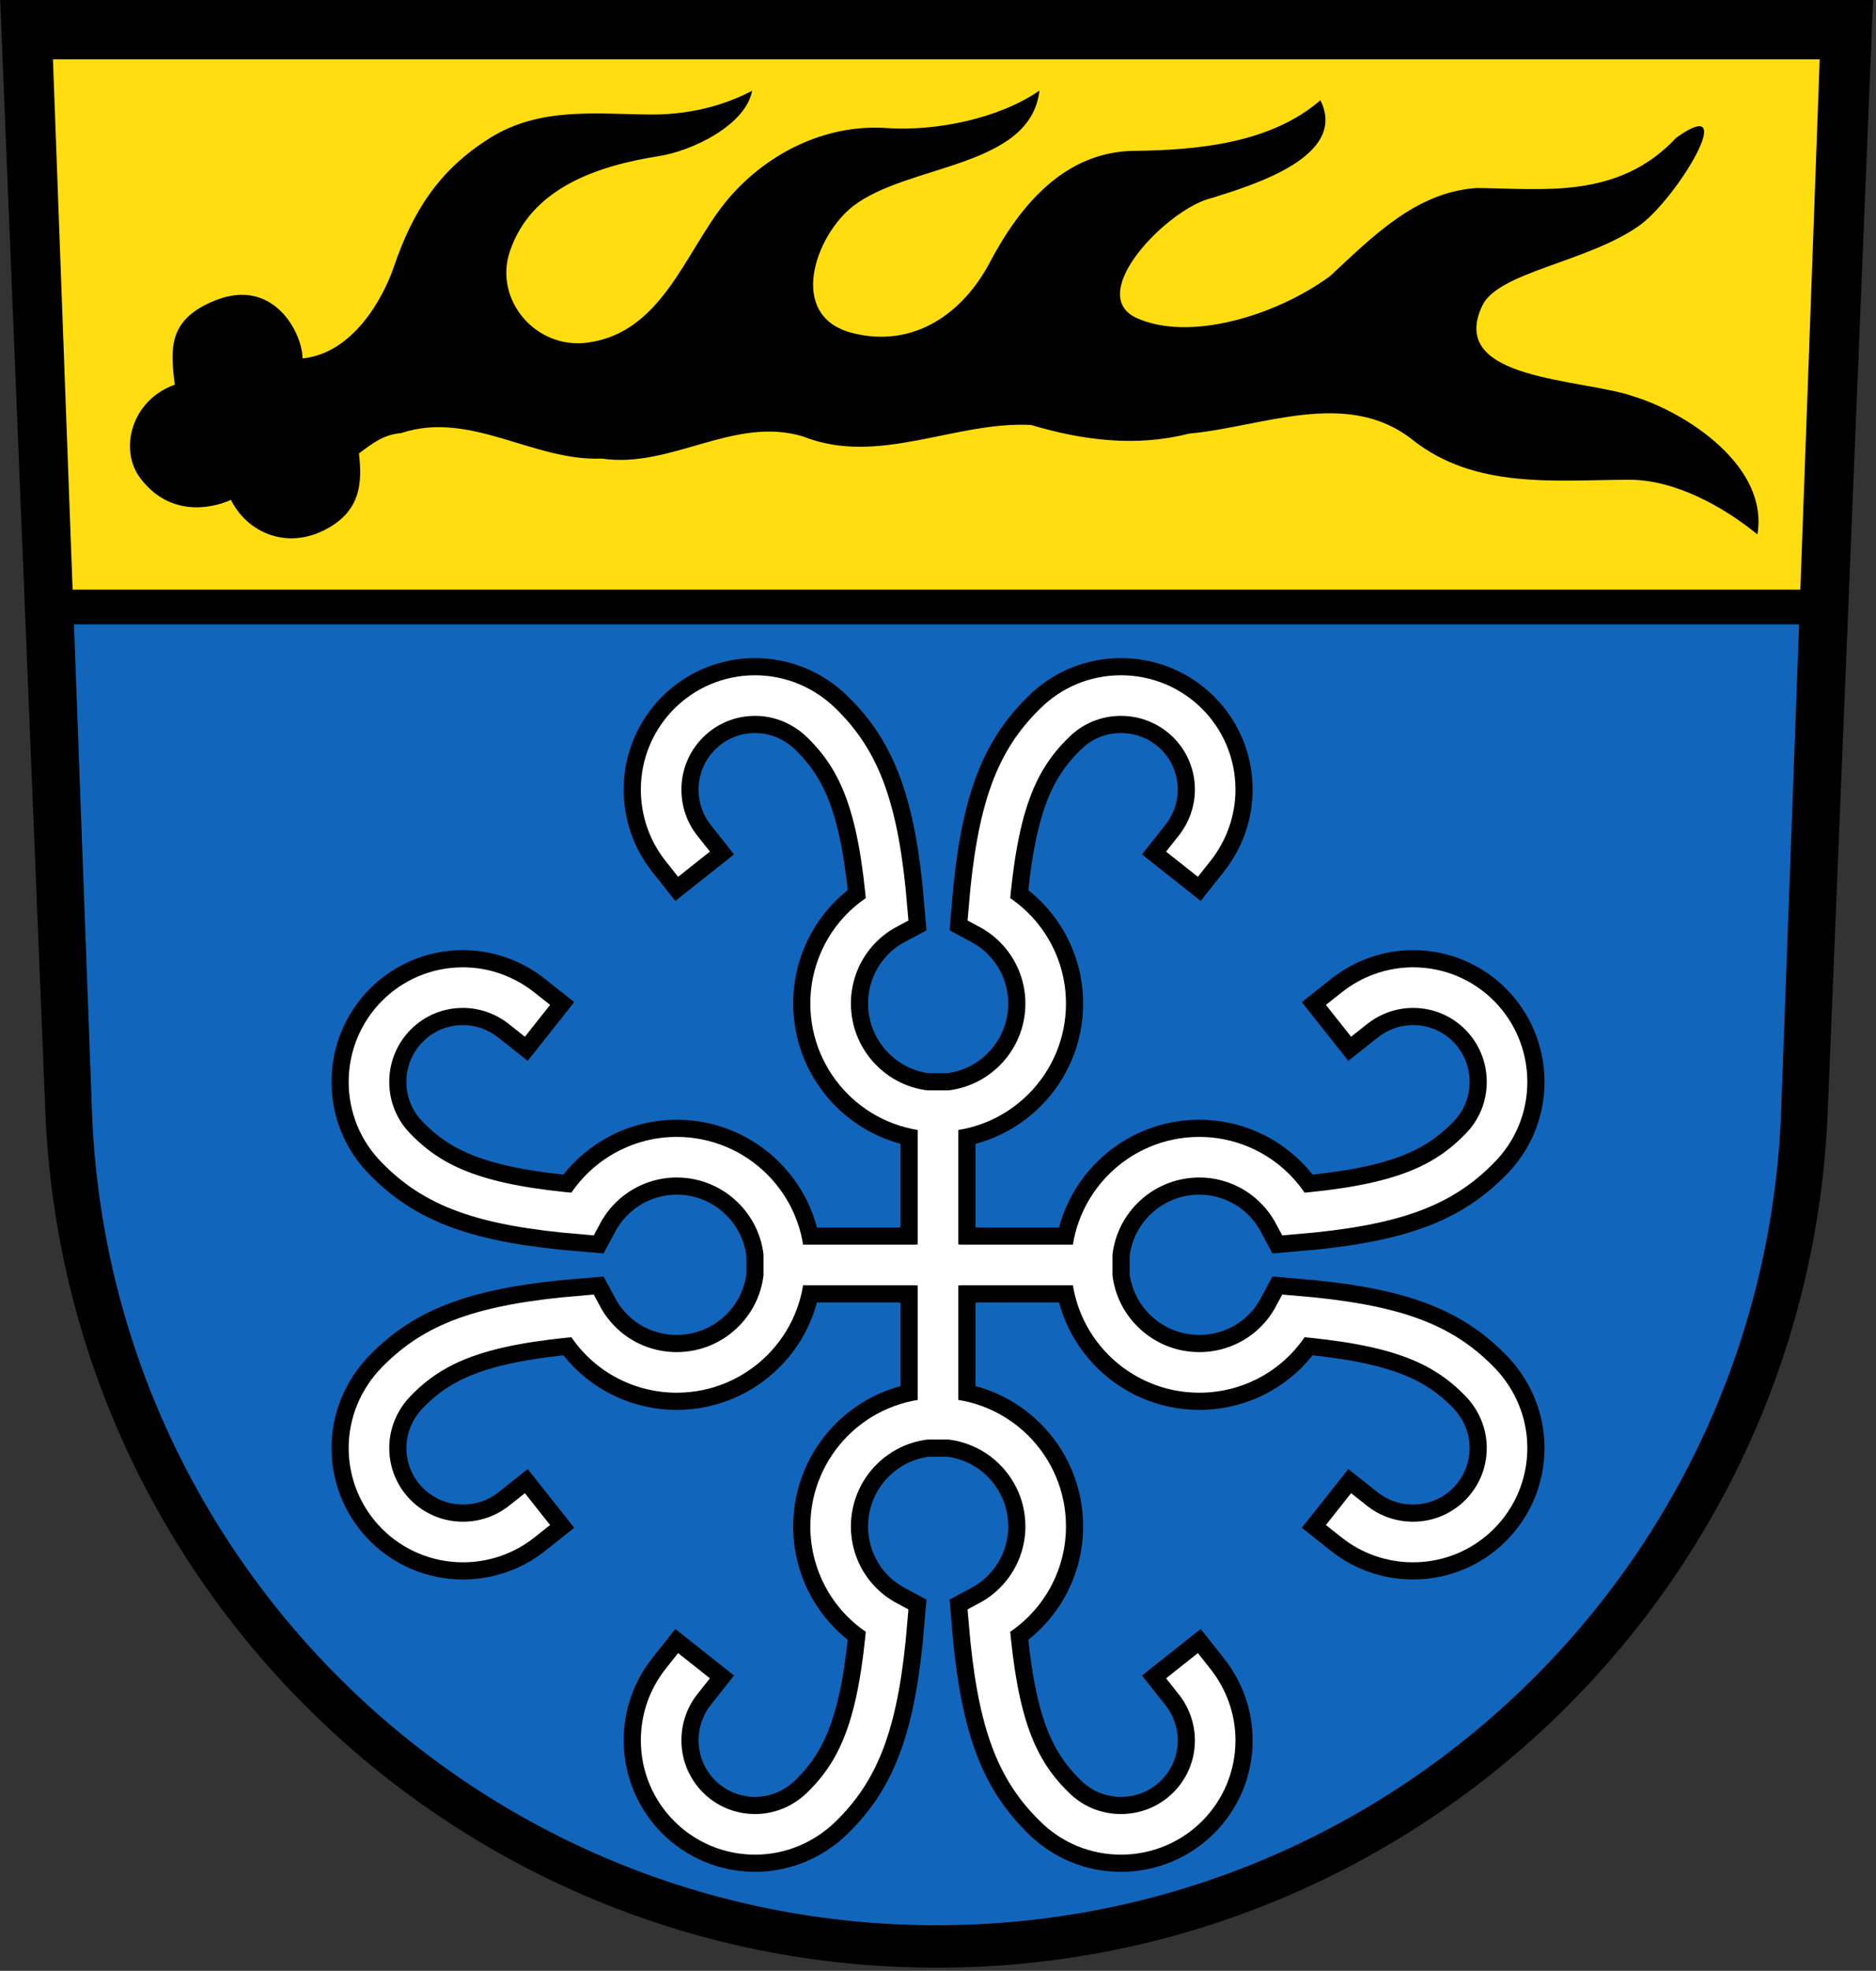 <svg xmlns="http://www.w3.org/2000/svg" viewBox="0 0 601 631" xmlns:xlink="http://www.w3.org/1999/xlink">
<rect x="0" y="0" width="601" height="631" fill="#333333" stroke="none"/>
<path d="m14.53 355.9c6.11 152.4 131.6 274.1 285.5 274.1s279.4-121.7 285.5-274.1l14.53-355.9h-600z"/>
<path d="m23.7 199.9l5.73 155.1c4.9 145.2 124.2 261.4 270.6 261.4s265.7-116.2 270.6-261.4l5.72-155.1h-552.6z" fill="#16b"/>
<path d="m23.26 188.8h553.5l6.2-169.8h-566z" fill="#fd1"/>
<path d="m241 28.9c-2 11.1-19.1 19.4-30 21.1-19 3-40.8 9.89-47.7 30.6-5.1 15.4 8.33 31.3 24.9 29.1 23.7-3.11 31.2-28.7 44-44.7 12.3-15.3 31.7-25.4 51.8-24 15.8 1.08 36-3 49-12-2.9 24.9-42.1 23.4-59.7 37-12.1 9.41-21.3 35.2-0.3 40.6 20 5.1 35.6-6.6 44-22.4 9.6-18.2 23.9-35.7 46.5-35.9 20.3-0.22 43.7-2.49 59.5-16.2 9 18-21.7 27.2-34.8 31.3-13.9 3.2-40.8 30.7-24.1 38.4 16.9 7.7 44.7-0.7 62-13.4 13.4-12.4 27.3-26.8 46.8-28.2 21.2 0.11 45.4 3.9 64.1-16.1 21-15 0 20-12.2 28.4-16.8 11.6-45 14.6-50 25.5-11.2 24 32.2 23.1 48.8 29 17 5.3 43.1 22.4 39.4 44.1-11-9-26.6-17.6-41.3-17.5-23.6 0.09-49.1 3.1-69.2-12.8-21-16.6-48.1-4.08-71.6-1.97-16.9 4.36-34.2 2.14-50.6-2.77-24.5-1.25-48.9 13.3-73.1 3.66-22.1-6.63-42.2 10.4-64.4 7.1-22 0.94-42-15.5-64.3-8.16-5.6 0.5-8.9 3.1-13.5 6.5 1 9 1 19-12 25-12 5.54-24 0-29-10.1-7 3.1-19.9 5.1-29-6.9-6.98-9.1-3-25 11-30-1.53-11.9-2-21 13-27 19-7.54 28 11 27.9 18.6 16.1-1.6 25.8-19.1 29.3-29.4 6-17.5 14.3-30.9 30.8-41.2 16-10 34.1-7.62 51.3-7.49 15.7 0.12 26.7-4.51 32.7-7.61z"/>
<use stroke-width="24" stroke="#000" xlink:href="#b"/>
<g stroke="#fff" stroke-width="13">
<g id="b">
<g id="c">
<path id="a" stroke-linecap="square" fill="none" d="m433.9 322.8c5.3-4.2 11.9-6.6 18.8-6.6 16.7 0 30.1 13.5 30.1 30.2 0 8-3.1 15.6-8.8 21.3-12 12.3-27 18.3-59.5 21-6-11.2-17.6-18.2-30.3-18.2-19 0-34.5 15.4-34.5 34.5 0 19 15.5 34.4 34.5 34.4 12.7 0 24.3-6.9 30.3-18.1 32.5 2.7 47.5 8.7 59.5 21 5.6 5.7 8.8 13.3 8.8 21.3 0 16.7-13.5 30.1-30.1 30.1-6.9 0-13.5-2.3-18.8-6.5m-134-82.2h50"/>
<use xlink:href="#a" transform="matrix(-1 0 0 1 601 0)"/>
</g>
<use xlink:href="#c" transform="matrix(0 1-1 0 705.5 104.5)"/>
</g>
</g>
</svg>
